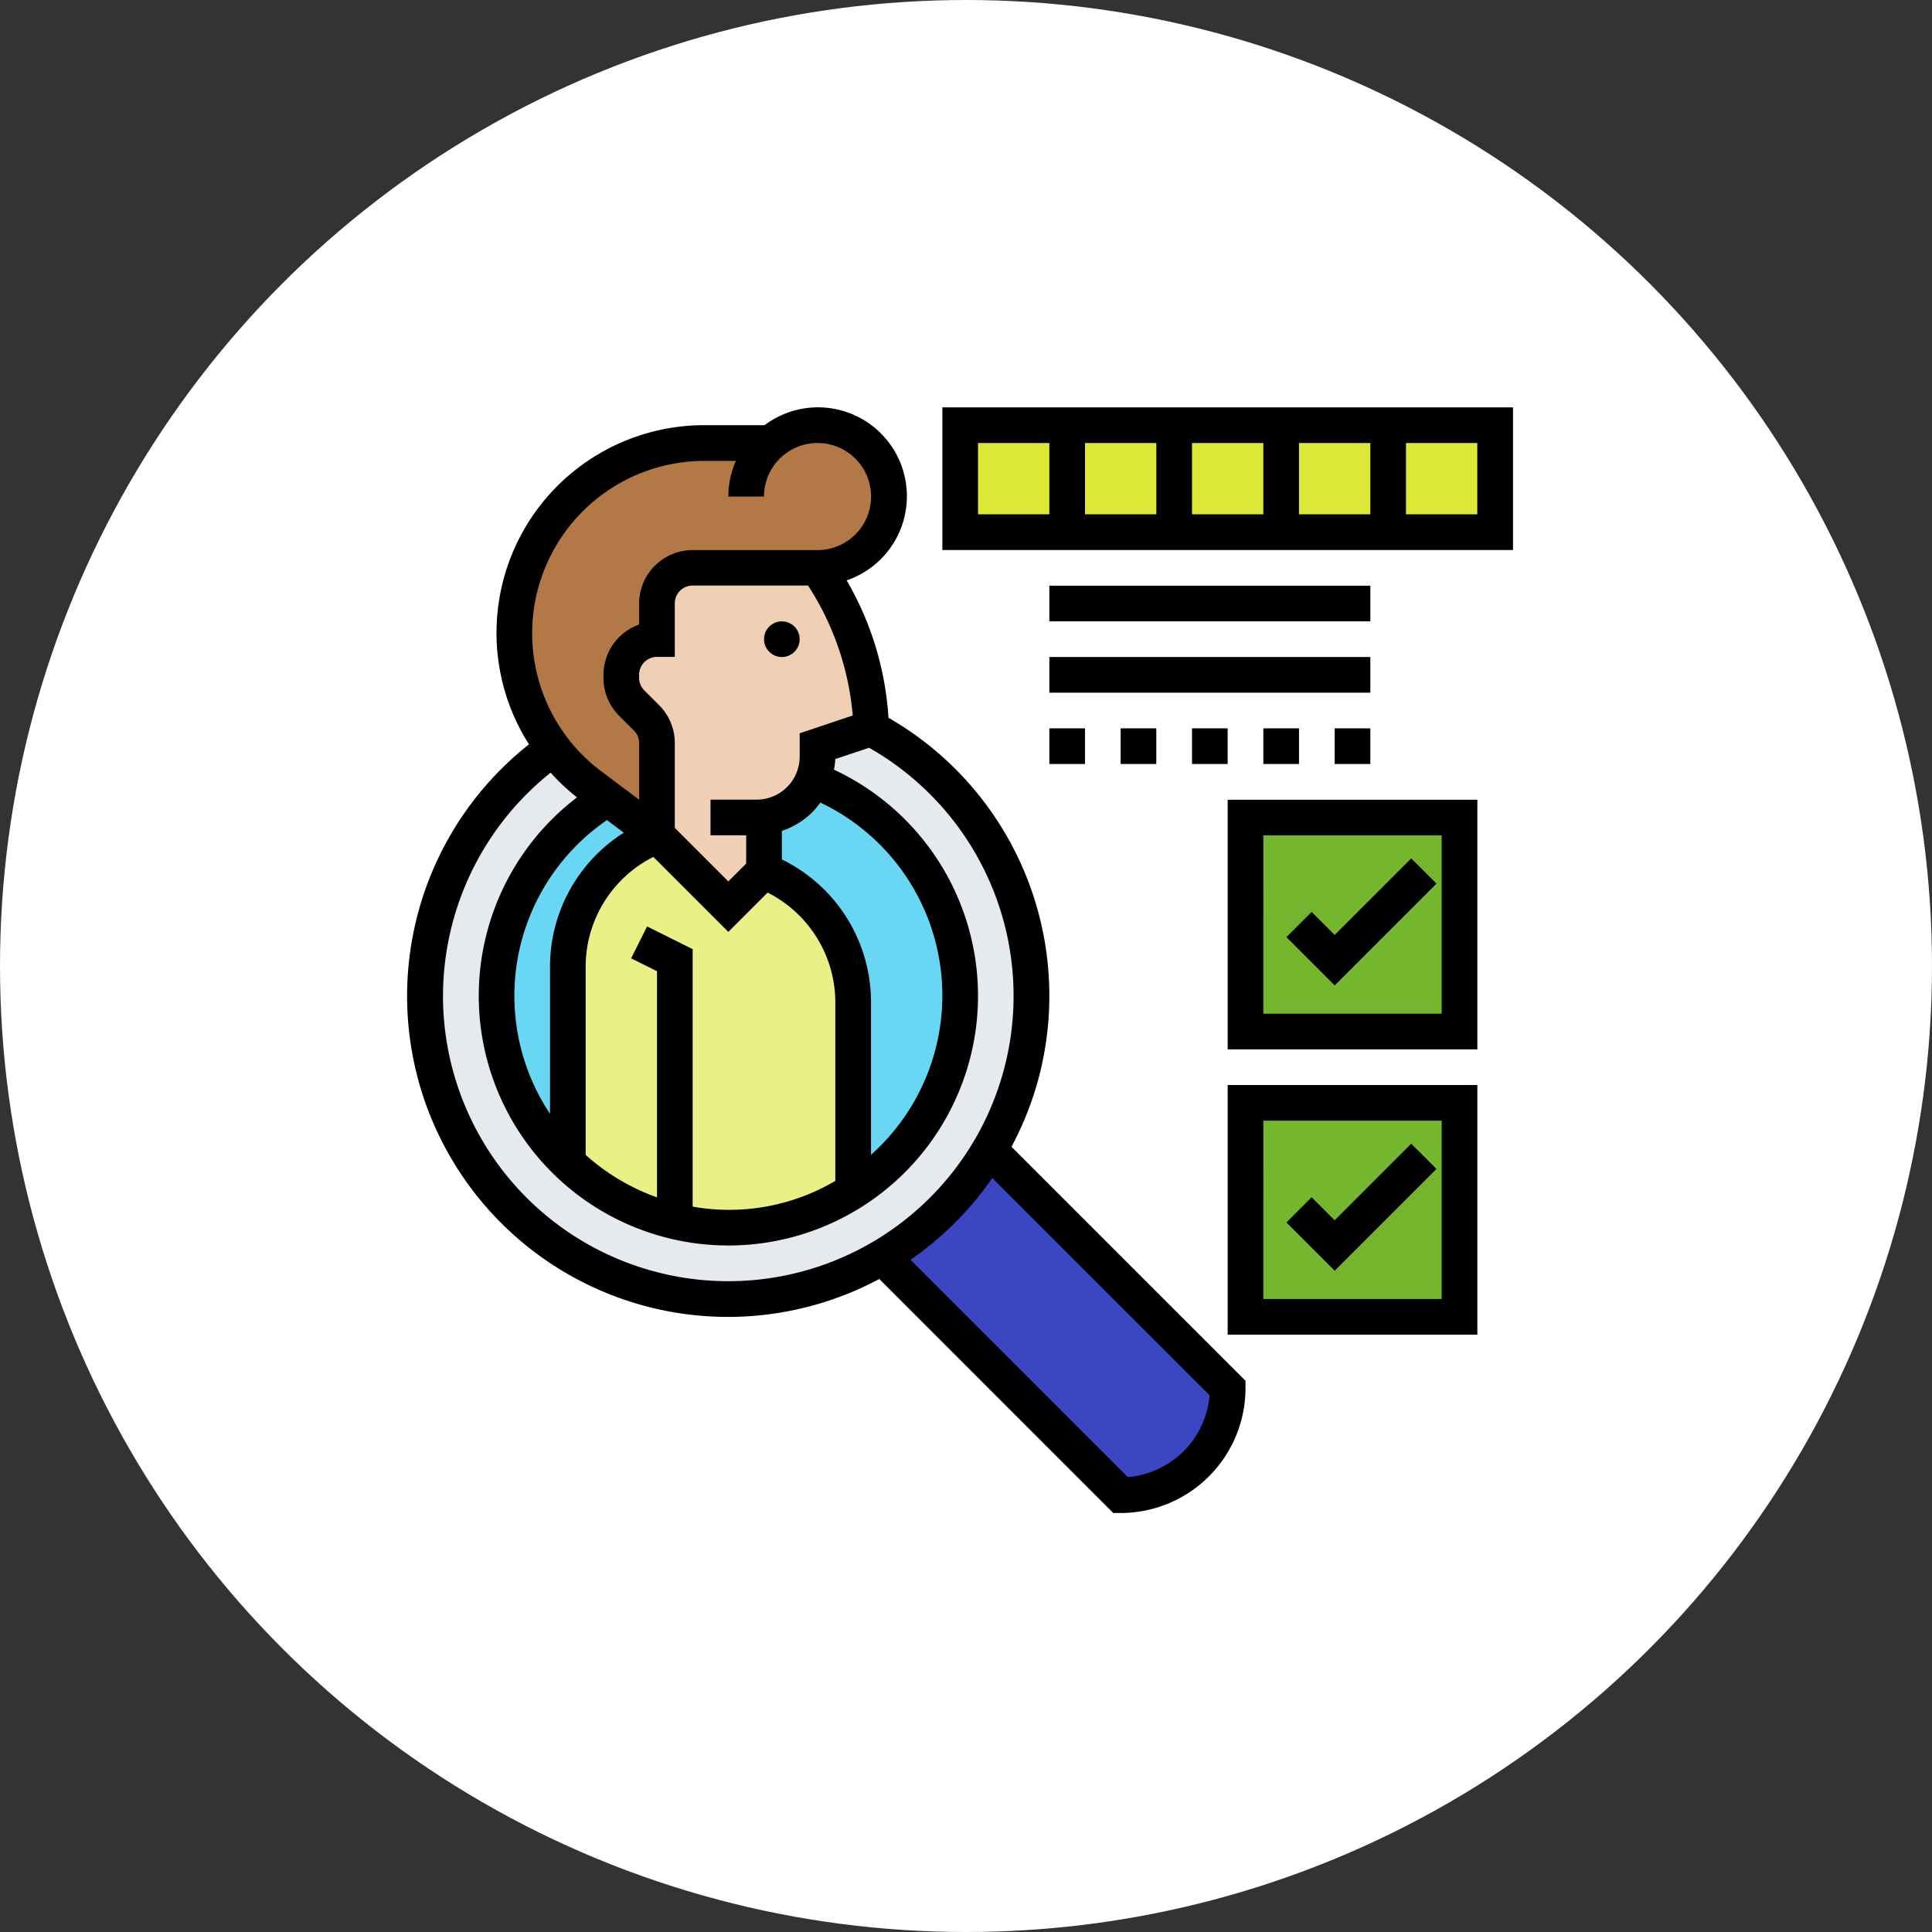<svg xmlns="http://www.w3.org/2000/svg" width="166" height="166" viewBox="0 0 166 166">
  <rect x="0" y="0" width="166" height="166" fill="#333333" stroke="none"/>
  <g id="Grupo_158140" data-name="Grupo 158140" transform="translate(384 3960.674)">
    <g id="Grupo_158044" data-name="Grupo 158044" transform="translate(-344 -592.006)">
      <g id="Grupo_158005" data-name="Grupo 158005" transform="translate(-935 -6633)">
        <circle id="Elipse_12772" data-name="Elipse 12772" cx="83" cy="83" r="83" transform="translate(895 3264.332)" fill="#fff"/>
        <g id="Grupo_157255" data-name="Grupo 157255" transform="translate(922 2939.332)">
          <g id="Grupo_157253" data-name="Grupo 157253" transform="translate(9.532 361.533)">
            <g id="Grupo_157244" data-name="Grupo 157244" transform="translate(45.968 0)">
              <path id="Trazado_210421" data-name="Trazado 210421" d="M80,362.323h45.967v9.193H80Z" transform="translate(-80 -362.323)" fill="#dce736"/>
            </g>
            <g id="Grupo_157245" data-name="Grupo 157245" transform="translate(39.287 62.271)">
              <path id="Trazado_210422" data-name="Trazado 210422" d="M79.067,456.712l20.471,20.471a9.207,9.207,0,0,1-9.194,9.193L69.874,465.906a26.159,26.159,0,0,0,9.193-9.194Z" transform="translate(-69.874 -456.712)" fill="#3d46c2"/>
            </g>
            <g id="Grupo_157246" data-name="Grupo 157246" transform="translate(0 22.984)">
              <circle id="Elipse_12994" data-name="Elipse 12994" cx="26.048" cy="26.048" r="26.048" fill="#e6e9ed"/>
            </g>
            <g id="Grupo_157247" data-name="Grupo 157247" transform="translate(6.129 29.113)">
              <circle id="Elipse_12995" data-name="Elipse 12995" cx="19.919" cy="19.919" r="19.919" fill="#69d6f4"/>
            </g>
            <g id="Grupo_157248" data-name="Grupo 157248" transform="translate(7.661 0)">
              <path id="Trazado_210423" data-name="Trazado 210423" d="M43.939,363.855a6.127,6.127,0,1,1,4.045,10.726H37.258a3.074,3.074,0,0,0-3.064,3.064v3.065a3.086,3.086,0,0,0-3.064,3.064v.261a3.076,3.076,0,0,0,.9,2.176l1.257,1.256a3.076,3.076,0,0,1,.9,2.176v7.922l-4.275-3.2-1.44-1.088a15.424,15.424,0,0,1-3.2-3.187,15.046,15.046,0,0,1-1.609-2.574,16.338,16.338,0,0,1,14.617-23.658Z" transform="translate(-21.935 -362.323)" fill="#b27946"/>
            </g>
            <g id="Grupo_157249" data-name="Grupo 157249" transform="translate(12.258 35.242)">
              <path id="Trazado_210424" data-name="Trazado 210424" d="M38.1,448.915A19.9,19.9,0,0,1,28.9,443.9V427.065a12.219,12.219,0,0,1,7.661-11.323l6.129,6.129,3.065-3.064A12.219,12.219,0,0,1,53.42,430.13v16.18A19.906,19.906,0,0,1,38.1,448.915Z" transform="translate(-28.903 -415.742)" fill="#eaf086"/>
            </g>
            <g id="Grupo_157250" data-name="Grupo 157250" transform="translate(16.855 12.258)">
              <path id="Trazado_210425" data-name="Trazado 210425" d="M45.064,410.016l-6.129-6.129v-7.922a3.076,3.076,0,0,0-.9-2.176l-1.257-1.256a3.076,3.076,0,0,1-.9-2.176V390.1a3.086,3.086,0,0,1,3.064-3.064v-3.065A3.074,3.074,0,0,1,42,380.9H52.726a25.585,25.585,0,0,1,4.6,13.79l-4.6,1.533v.9a5.215,5.215,0,0,1-4.6,5.18v4.642Z" transform="translate(-35.871 -380.903)" fill="#f0d0b4"/>
            </g>
            <g id="Grupo_157251" data-name="Grupo 157251" transform="translate(70.484 58.226)">
              <path id="Trazado_210426" data-name="Trazado 210426" d="M117.161,450.581h18.387v18.387H117.161Z" transform="translate(-117.161 -450.581)" fill="#75b62f"/>
            </g>
            <g id="Grupo_157252" data-name="Grupo 157252" transform="translate(70.484 33.709)">
              <path id="Trazado_210427" data-name="Trazado 210427" d="M117.161,413.419h18.387v18.387H117.161Z" transform="translate(-117.161 -413.419)" fill="#75b62f"/>
            </g>
          </g>
          <g id="Grupo_157254" data-name="Grupo 157254" transform="translate(8 360)">
            <circle id="Elipse_12996" data-name="Elipse 12996" cx="1.532" cy="1.532" r="1.532" transform="translate(30.645 18.387)"/>
            <path id="Trazado_210428" data-name="Trazado 210428" d="M63.161,410.564a27.542,27.542,0,0,0-13.822-23.891,26.694,26.694,0,0,0-3.594-11.806,7.638,7.638,0,1,0-7.052-13.335H33.538A17.844,17.844,0,0,0,18.45,388.955a27.569,27.569,0,0,0,30.1,45.937L68.656,455h.634a10.739,10.739,0,0,0,10.726-10.726v-.635L59.908,423.532a27.389,27.389,0,0,0,3.253-12.967Zm-33.71-2.118v19.432a18.365,18.365,0,0,1-6.131-3.65l0-16.139a10.579,10.579,0,0,1,5.816-9.462l6.442,6.442,3.377-3.377a10.58,10.58,0,0,1,5.817,9.462v15.309a17.942,17.942,0,0,1-12.258,2.211V406.553L28.6,404.6l-1.372,2.741Zm-4.3-12.983,1.445,1.083a13.627,13.627,0,0,0-6.337,11.542l0,12.614a18.309,18.309,0,0,1,4.894-25.24Zm15.026,3.38v-2.454a6.715,6.715,0,0,0,2.616-1.6,6.837,6.837,0,0,0,.691-.833,18.353,18.353,0,0,1,4.355,30.269V411.154a13.646,13.646,0,0,0-7.661-12.31Zm1.533-10.837v2a3.7,3.7,0,0,1-3.7,3.7H34.048v3.064h3.064v2.43l-1.533,1.532-4.6-4.6v-7.289a4.575,4.575,0,0,0-1.347-3.252l-1.269-1.269a1.525,1.525,0,0,1-.449-1.085v-.262a1.534,1.534,0,0,1,1.532-1.533h1.533v-4.6a1.534,1.534,0,0,1,1.532-1.532h9.918a24.348,24.348,0,0,1,3.84,11.165ZM33.538,364.6H36.23a7.585,7.585,0,0,0-.65,3.064h3.065a4.6,4.6,0,1,1,4.6,4.6H32.516a4.6,4.6,0,0,0-4.6,4.6v1.794a4.606,4.606,0,0,0-3.065,4.335v.262A4.574,4.574,0,0,0,26.2,386.5l1.269,1.269a1.527,1.527,0,0,1,.449,1.085v4.86l-3.27-2.452A14.813,14.813,0,0,1,33.538,364.6ZM11.064,410.564a24.574,24.574,0,0,1,9.247-19.177,17.525,17.525,0,0,0,2.267,2.124,21.448,21.448,0,1,0,22.078-2.38,6.678,6.678,0,0,0,.113-.913l2.905-.968a24.513,24.513,0,1,1-36.612,21.315Zm65.863,34.319a7.674,7.674,0,0,1-7.027,7.027L51.234,433.245a27.8,27.8,0,0,0,7.027-7.027Z" transform="translate(-8 -360)"/>
            <path id="Trazado_210429" data-name="Trazado 210429" d="M114.839,469.71h21.452V448.258H114.839Zm3.064-18.387h15.323v15.323H117.9Z" transform="translate(-44.355 -390.032)"/>
            <path id="Trazado_210430" data-name="Trazado 210430" d="M126.635,462.484l-1.981-1.981-2.167,2.167,4.148,4.148,8.745-8.745-2.167-2.167Z" transform="translate(-46.957 -392.635)"/>
            <path id="Trazado_210431" data-name="Trazado 210431" d="M114.839,432.549h21.452V411.1H114.839Zm3.064-18.387h15.323v15.323H117.9Z" transform="translate(-44.355 -377.387)"/>
            <path id="Trazado_210432" data-name="Trazado 210432" d="M126.635,425.323l-1.981-1.981-2.167,2.167,4.148,4.148,8.745-8.745-2.167-2.167Z" transform="translate(-46.957 -379.99)"/>
            <path id="Trazado_210433" data-name="Trazado 210433" d="M77.677,360v12.258H126.71V360Zm21.452,3.064h6.129v6.129H99.129Zm-3.065,6.129H89.935v-6.129h6.129Zm12.258-6.129h6.129v6.129h-6.129Zm-27.58,0h6.129v6.129H80.742Zm42.9,6.129h-6.129v-6.129h6.129Z" transform="translate(-31.71 -360)"/>
            <path id="Trazado_210434" data-name="Trazado 210434" d="M91.613,383.226h27.58v3.064H91.613Z" transform="translate(-36.452 -367.903)"/>
            <path id="Trazado_210435" data-name="Trazado 210435" d="M91.613,392.516h27.58v3.064H91.613Z" transform="translate(-36.452 -371.064)"/>
            <path id="Trazado_210436" data-name="Trazado 210436" d="M91.613,401.806h3.064v3.065H91.613Z" transform="translate(-36.452 -374.226)"/>
            <path id="Trazado_210437" data-name="Trazado 210437" d="M128.774,401.806h3.064v3.065h-3.064Z" transform="translate(-49.097 -374.226)"/>
            <path id="Trazado_210438" data-name="Trazado 210438" d="M119.484,401.806h3.064v3.065h-3.064Z" transform="translate(-45.936 -374.226)"/>
            <path id="Trazado_210439" data-name="Trazado 210439" d="M110.194,401.806h3.064v3.065h-3.064Z" transform="translate(-42.774 -374.226)"/>
            <path id="Trazado_210440" data-name="Trazado 210440" d="M100.9,401.806h3.064v3.065H100.9Z" transform="translate(-39.613 -374.226)"/>
          </g>
        </g>
      </g>
    </g>
  </g>
</svg>
